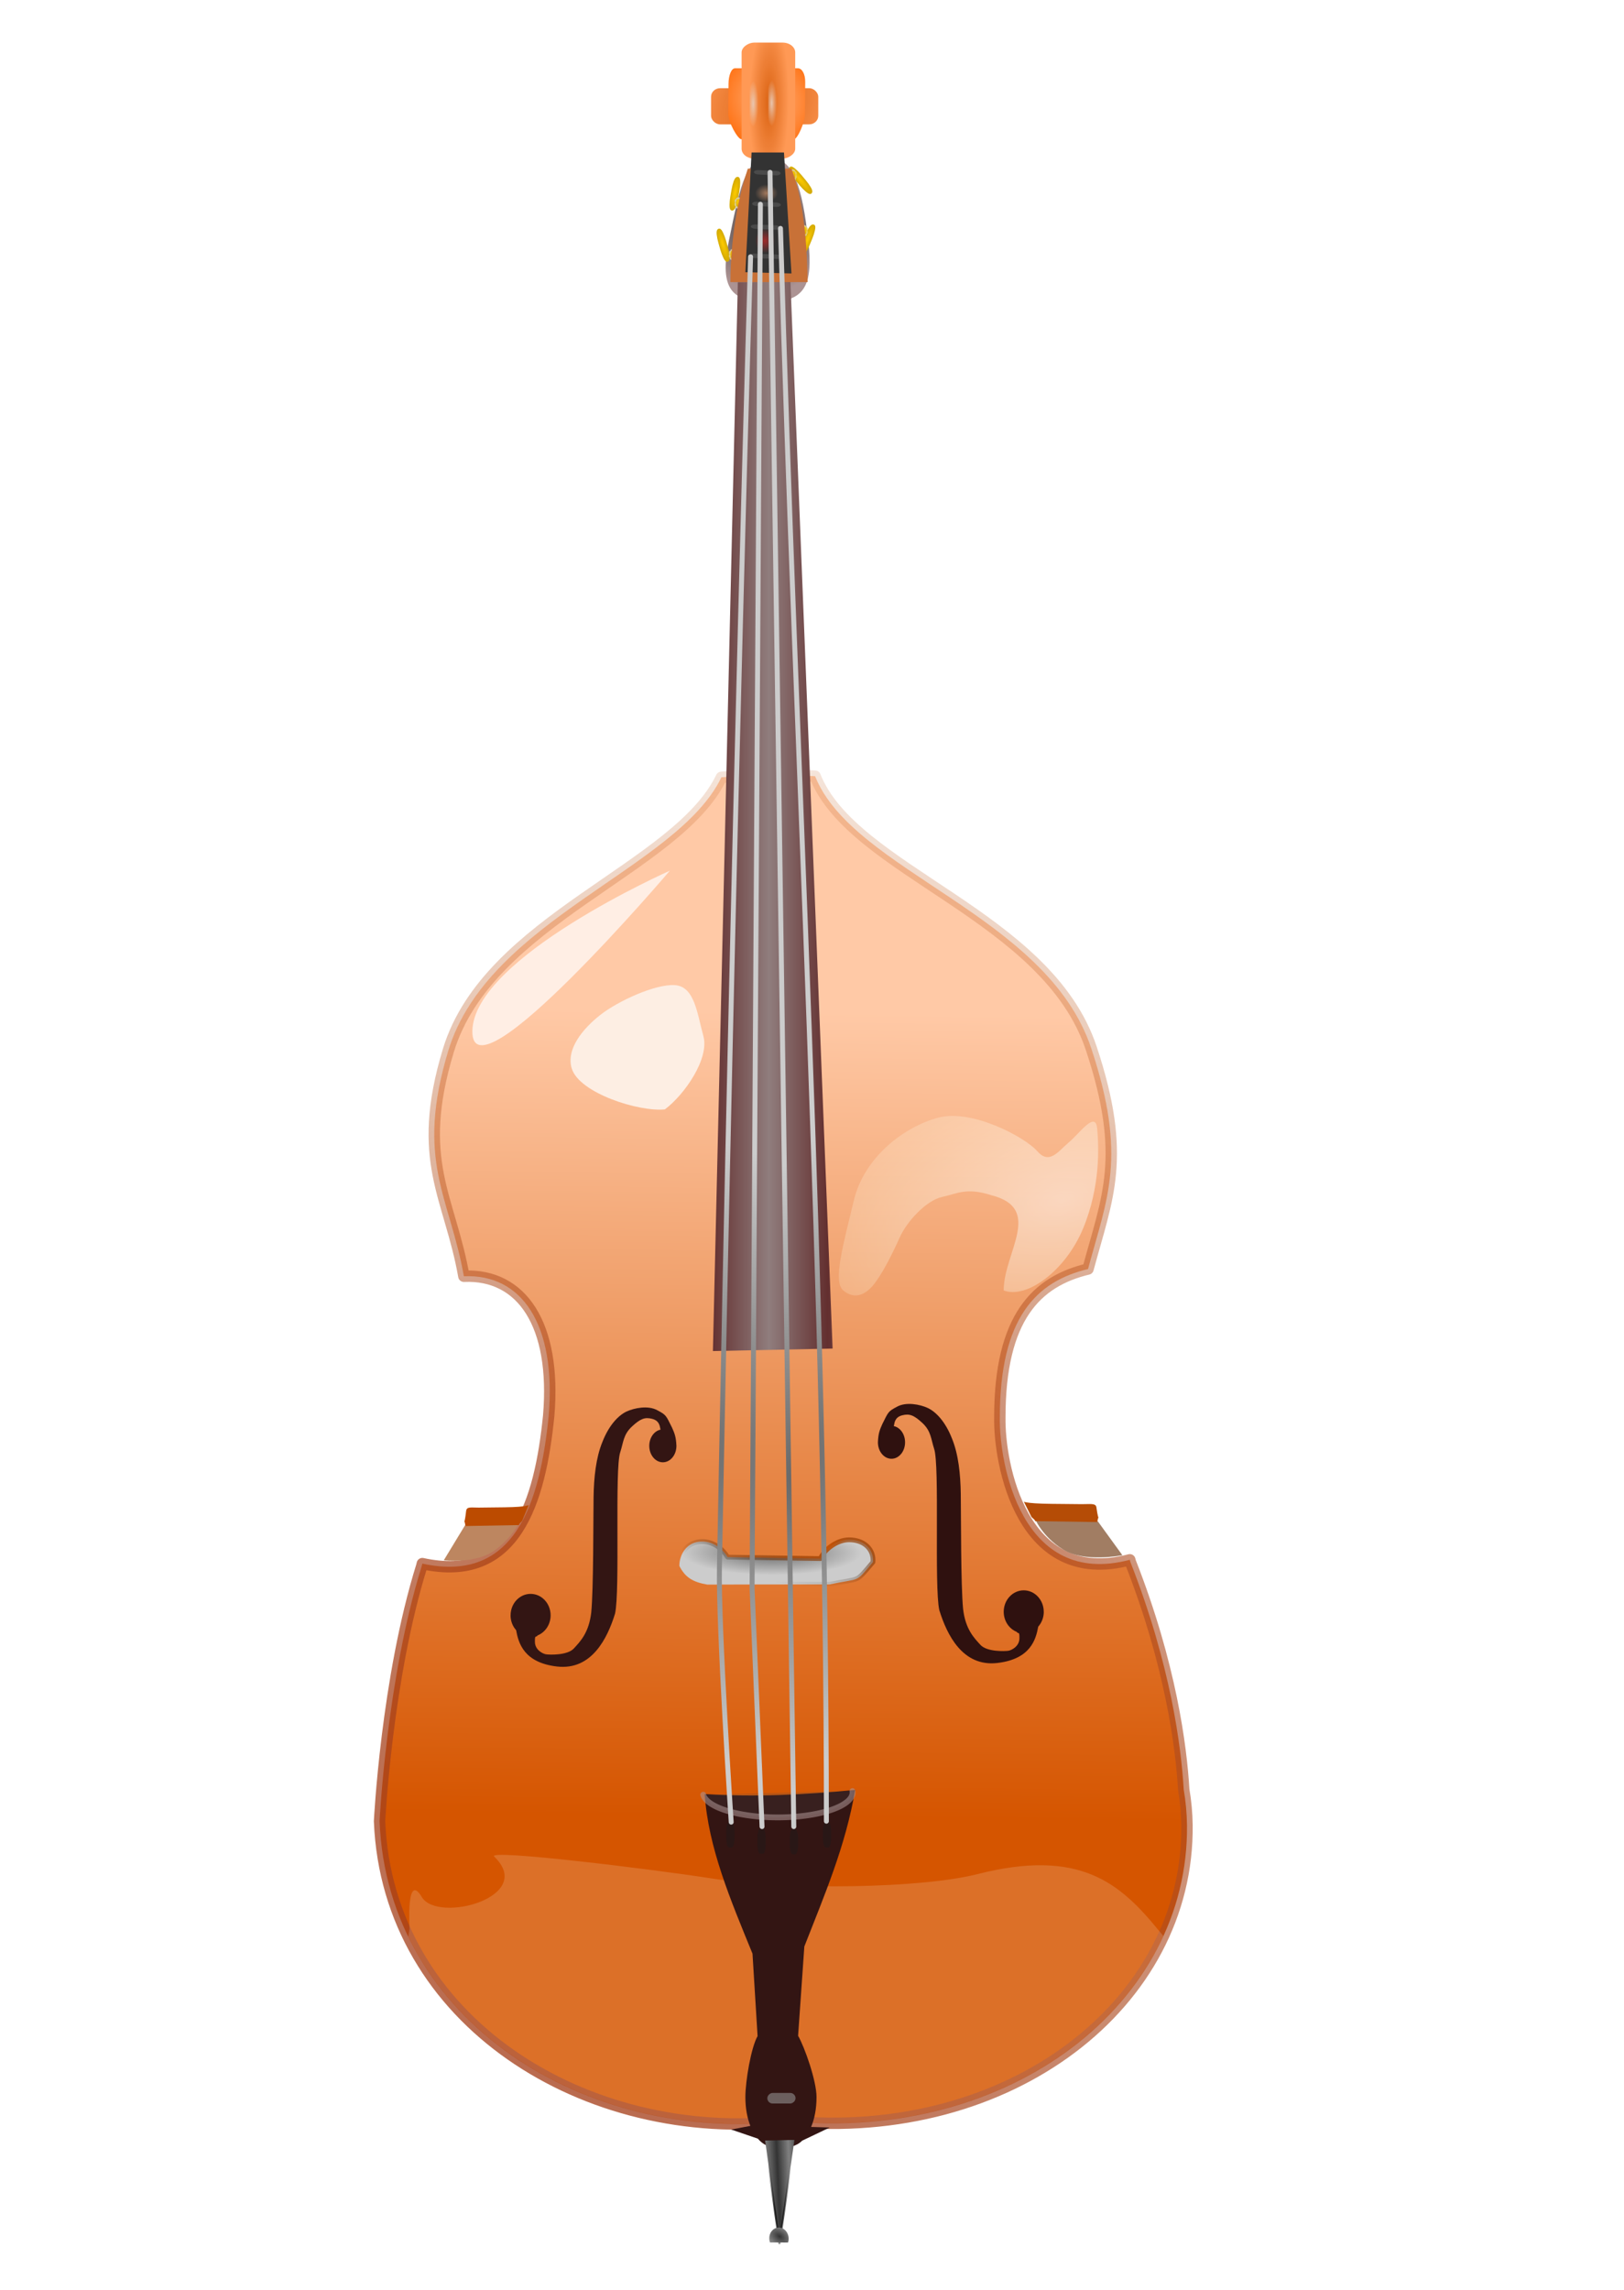 <?xml version="1.0" encoding="UTF-8"?>
<svg width="105mm" height="148mm" version="1.1" viewBox="0 0 105 148" xmlns="http://www.w3.org/2000/svg" xmlns:xlink="http://www.w3.org/1999/xlink">
 <defs>
  <linearGradient id="c">
   <stop stop-color="#fc0" offset="0"/>
   <stop stop-color="#ccc" offset="1"/>
  </linearGradient>
  <linearGradient id="a">
   <stop stop-color="#fc0" offset="0"/>
   <stop stop-color="#d4aa00" offset="1"/>
  </linearGradient>
  <linearGradient id="ar">
   <stop stop-color="#333" offset="0"/>
   <stop stop-color="#808080" offset="1"/>
  </linearGradient>
  <linearGradient id="aq">
   <stop stop-color="#da6213" stop-opacity=".996" offset="0"/>
   <stop stop-color="#f95" offset="1"/>
  </linearGradient>
  <linearGradient id="b">
   <stop stop-color="#666" offset="0"/>
   <stop stop-color="#ccc" offset="1"/>
  </linearGradient>
  <linearGradient id="bn" x1="145.2" x2="308.59" y1="171.6" y2="173.62" gradientTransform="matrix(0 -.265 .265 0 2.208 296.56)" gradientUnits="userSpaceOnUse">
   <stop stop-color="#d55500" offset="0"/>
   <stop stop-color="#ffc9a6" offset="1"/>
  </linearGradient>
  <radialGradient id="bu" cx="71.654" cy="254.15" r="4.826" gradientTransform="matrix(-.588 -2.173 3.651 -.988 -819.79 631.74)" gradientUnits="userSpaceOnUse">
   <stop stop-color="#fff" offset="0"/>
   <stop stop-color="#ffffe2" stop-opacity=".142" offset="1"/>
  </radialGradient>
  <radialGradient id="aw" cx="191.86" cy="160.28" r="138" gradientTransform="matrix(.334 -.381 .378 .331 -78.533 278.64)" gradientUnits="userSpaceOnUse">
   <stop stop-color="#993116" offset="0"/>
   <stop stop-color="#cf7835" stop-opacity="0" offset="1"/>
  </radialGradient>
  <radialGradient id="ax" cx="199.76" cy="182.44" r="7.9" gradientTransform="matrix(.002 -.153 .615 .003 -62.274 273.91)" gradientUnits="userSpaceOnUse" xlink:href="#b"/>
  <radialGradient id="ay" cx="207.35" cy="185.42" r="7.9" gradientTransform="matrix(-.039 .274 -.968 -.063 240.32 198.4)" gradientUnits="userSpaceOnUse">
   <stop stop-color="#d45500" offset="0"/>
   <stop stop-opacity="0" offset="1"/>
  </radialGradient>
  <linearGradient id="bs" x1="93.954" x2="93.954" y1="44.845" y2="47.997" gradientTransform="rotate(-90 149.39 147.18)" gradientUnits="userSpaceOnUse" spreadMethod="reflect">
   <stop stop-color="#632f2f" offset="0"/>
   <stop stop-color="#907d7d" offset="1"/>
  </linearGradient>
  <radialGradient id="az" cx="130.74" cy="47.963" r="3.118" gradientTransform="matrix(.004 -.342 1.462 .019 -236.56 94.01)" gradientUnits="userSpaceOnUse" xlink:href="#aq"/>
  <radialGradient id="ba" cx="130.57" cy="239.24" r="1.257" gradientTransform="matrix(1 0 0 .226 -296.56 -4.718)" gradientUnits="userSpaceOnUse">
   <stop stop-color="#e9c6af" offset="0"/>
   <stop stop-color="#e9c6af" stop-opacity="0" offset="1"/>
  </radialGradient>
  <radialGradient id="bb" cx="130.6" cy="240.24" r="1.257" gradientTransform="matrix(1 0 0 .226 -296.56 -3.948)" gradientUnits="userSpaceOnUse">
   <stop stop-color="#e9c6af" offset="0"/>
   <stop stop-color="#e9c6af" stop-opacity="0" offset="1"/>
  </radialGradient>
  <radialGradient id="bc" cx="-47.684" cy="130.5" r="2.045" gradientTransform="matrix(-1.173 -1.072 1.003 -1.098 -136.6 257.98)" gradientUnits="userSpaceOnUse">
   <stop stop-color="#ffb380" offset="0"/>
   <stop stop-color="#f60" offset="1"/>
  </radialGradient>
  <radialGradient id="bd" cx="-47.762" cy="130.44" r="2.884" gradientTransform="matrix(1.165 .72 -.959 1.551 130.77 -334)" gradientUnits="userSpaceOnUse" xlink:href="#aq"/>
  <radialGradient id="be" cx="122.66" cy="239.71" r="5.368" gradientTransform="matrix(-.186 -.587 .578 -.193 -65.689 291.13)" gradientUnits="userSpaceOnUse">
   <stop stop-color="#333" offset="0"/>
   <stop stop-color="#ac9393" offset="1"/>
  </radialGradient>
  <radialGradient id="bf" cx="123.2" cy="47.764" r=".664" gradientTransform="matrix(1 0 0 .786 -296.56 12.443)" gradientUnits="userSpaceOnUse">
   <stop stop-color="#a02c2c" offset="0"/>
   <stop stop-color="#a02c2c" stop-opacity="0" offset="1"/>
  </radialGradient>
  <radialGradient id="bg" cx="125.76" cy="47.859" r=".474" gradientTransform="matrix(1 0 0 1.3 -296.56 -12.15)" gradientUnits="userSpaceOnUse">
   <stop stop-color="#ffb380" offset="0"/>
   <stop stop-color="#ffb380" stop-opacity="0" offset="1"/>
  </radialGradient>
  <radialGradient id="bh" cx="115.81" cy="220.62" r="41.542" gradientTransform="matrix(.277 .3 -.294 .271 78.331 143.99)" gradientUnits="userSpaceOnUse" xlink:href="#b"/>
  <radialGradient id="bj" cx="115.81" cy="220.62" r="41.542" gradientTransform="matrix(.277 .3 -.294 .271 79.374 144.37)" gradientUnits="userSpaceOnUse" xlink:href="#b"/>
  <radialGradient id="bi" cx="115.81" cy="220.62" r="41.542" gradientTransform="matrix(.277 .3 -.294 .271 83.642 143.89)" gradientUnits="userSpaceOnUse" xlink:href="#b"/>
  <radialGradient id="bk" cx="178.95" cy="281.35" r="41.542" gradientTransform="matrix(.277 .3 -.294 .271 85.255 109.94)" gradientUnits="userSpaceOnUse" xlink:href="#b"/>
  <linearGradient id="bt" x1="50.682" x2="51.322" y1="277.41" y2="277.38" gradientUnits="userSpaceOnUse" xlink:href="#ar" spreadMethod="reflect"/>
  <radialGradient id="bl" cx="49.71" cy="278.63" r=".788" gradientTransform="matrix(5.043 -.34 .239 3.545 -267.64 -691.31)" gradientUnits="userSpaceOnUse">
   <stop offset="0"/>
   <stop stop-opacity="0" offset="1"/>
  </radialGradient>
  <radialGradient id="bm" cx="50.817" cy="280.89" r=".553" gradientTransform="matrix(-1.33 -.062 .042 -.859 206.12 472.11)" gradientUnits="userSpaceOnUse" xlink:href="#ar"/>
  <radialGradient id="bv" cx="45.485" cy="170.75" r=".254" gradientTransform="matrix(1.103 .809 -.846 1.155 142.9 -62.694)" gradientUnits="userSpaceOnUse" xlink:href="#c"/>
  <radialGradient id="as" cx="48.009" cy="174.13" r=".213" gradientTransform="matrix(1 0 0 1.45 .555 -81.237)" gradientUnits="userSpaceOnUse" xlink:href="#a"/>
  <radialGradient id="au" cx="48.009" cy="174.13" r=".213" gradientTransform="matrix(1 0 0 1.45 .25 -78.459)" gradientUnits="userSpaceOnUse" xlink:href="#a"/>
  <radialGradient id="bw" cx="45.485" cy="170.75" r=".254" gradientTransform="matrix(1.103 .809 -.846 1.155 142.59 -59.916)" gradientUnits="userSpaceOnUse" xlink:href="#c"/>
  <radialGradient id="at" cx="48.009" cy="174.13" r=".213" gradientTransform="matrix(1 0 0 1.45 4.065 -79.749)" gradientUnits="userSpaceOnUse" xlink:href="#a"/>
  <radialGradient id="by" cx="45.485" cy="170.75" r=".254" gradientTransform="matrix(1.103 .809 -.846 1.155 146.41 -61.206)" gradientUnits="userSpaceOnUse" xlink:href="#c"/>
  <radialGradient id="av" cx="48.009" cy="174.13" r=".213" gradientTransform="matrix(1 0 0 1.45 3.474 -82.74)" gradientUnits="userSpaceOnUse" xlink:href="#a"/>
  <radialGradient id="bx" cx="45.485" cy="170.75" r=".254" gradientTransform="matrix(1.103 .809 -.846 1.155 145.81 -64.197)" gradientUnits="userSpaceOnUse" xlink:href="#c"/>
  <linearGradient id="bo" x1="76.875" x2="76.529" y1="166.5" y2="166.84" gradientUnits="userSpaceOnUse" xlink:href="#a"/>
  <radialGradient id="bz" cx="76.951" cy="166.78" r=".214" gradientTransform="matrix(1 0 0 4.293 0 -549.24)" gradientUnits="userSpaceOnUse" xlink:href="#a"/>
  <linearGradient id="br" x1="76.875" x2="76.529" y1="166.5" y2="166.84" gradientTransform="translate(-78.82 13.166)" gradientUnits="userSpaceOnUse" xlink:href="#a"/>
  <radialGradient id="cb" cx="76.951" cy="166.78" r=".214" gradientTransform="matrix(1 1.6804e-8 0 4.293 -78.82 -536.08)" gradientUnits="userSpaceOnUse" xlink:href="#a"/>
  <linearGradient id="bp" x1="76.875" x2="76.529" y1="166.5" y2="166.84" gradientTransform="translate(-146.43 -8.952)" gradientUnits="userSpaceOnUse" xlink:href="#a"/>
  <radialGradient id="ca" cx="76.951" cy="166.78" r=".214" gradientTransform="matrix(1 1.6804e-8 0 4.293 -146.43 -558.2)" gradientUnits="userSpaceOnUse" xlink:href="#a"/>
  <linearGradient id="bq" x1="76.875" x2="76.529" y1="166.5" y2="166.84" gradientTransform="translate(37.546 -16.159)" gradientUnits="userSpaceOnUse" xlink:href="#a"/>
  <radialGradient id="cc" cx="76.951" cy="166.78" r=".214" gradientTransform="matrix(1 1.6804e-8 0 4.293 37.546 -565.4)" gradientUnits="userSpaceOnUse" xlink:href="#a"/>
 </defs>
 <g transform="translate(0,-149)">
  <g transform="matrix(1.202 0 0 1.202 -10.625 -43.816)">
   <rect transform="matrix(.997 .083 -.17 .986 0 0)" x="76.84" y="165.96" width=".222" height="1.632" rx=".271" ry=".638" fill="url(#bo)" stroke="url(#bz)" stroke-linecap="round" stroke-linejoin="round" stroke-width=".207" style="paint-order:stroke fill markers"/>
   <path d="m50.218 168.91c1.317-0.036 1.779 1.599 2.098 4.457 0.263 2.359-0.135 3.338-2.334 3.277-1.731-0.048-2.466-0.664-1.945-3.24 0.676-3.344 0.957-4.461 2.181-4.495z" fill="url(#be)" style="paint-order:stroke fill markers"/>
   <rect transform="matrix(.955 .297 -.379 .925 0 0)" x="114.39" y="149.81" width=".222" height="1.632" rx=".271" ry=".638" fill="url(#bq)" stroke="url(#cc)" stroke-linecap="round" stroke-linejoin="round" stroke-width=".207" style="paint-order:stroke fill markers"/>
   <rect transform="matrix(.709 -.706 .641 .767 0 0)" x="-69.592" y="157.01" width=".222" height="1.632" rx=".271" ry=".638" fill="url(#bp)" stroke="url(#ca)" stroke-linecap="round" stroke-linejoin="round" stroke-width=".207" style="paint-order:stroke fill markers"/>
   <rect transform="matrix(.934 -.358 .275 .961 0 0)" x="-1.98" y="179.13" width=".222" height="1.632" rx=".271" ry=".638" fill="url(#br)" stroke="url(#cb)" stroke-linecap="round" stroke-linejoin="round" stroke-width=".207" style="paint-order:stroke fill markers"/>
   <rect x="51.317" y="169.57" width=".332" height=".524" rx=".195" ry=".183" fill="url(#av)" stroke="url(#bx)" stroke-dasharray="0.094, 0.094" stroke-linecap="round" stroke-linejoin="round" stroke-width=".094" style="paint-order:stroke fill markers"/>
   <rect x="48.399" y="171.07" width=".332" height=".524" rx=".195" ry=".183" fill="url(#as)" stroke="url(#bv)" stroke-dasharray="0.094, 0.094" stroke-linecap="round" stroke-linejoin="round" stroke-width=".094" style="paint-order:stroke fill markers"/>
   <rect x="51.909" y="172.56" width=".332" height=".524" rx=".195" ry=".183" fill="url(#at)" stroke="url(#by)" stroke-dasharray="0.094, 0.094" stroke-linecap="round" stroke-linejoin="round" stroke-width=".094" style="paint-order:stroke fill markers"/>
   <rect x="48.093" y="173.85" width=".332" height=".524" rx=".195" ry=".183" fill="url(#au)" stroke="url(#bw)" stroke-dasharray="0.094, 0.094" stroke-linecap="round" stroke-linejoin="round" stroke-width=".094" style="paint-order:stroke fill markers"/>
   <path d="m29.256 258.35c0.43 10.708 11.071 17.381 21.954 16.119 11.963 1.145 21.596-6.33 21.477-15.93-9e-3 -0.635-0.068-1.27-0.175-1.9-0.135-2.301-0.697-6.705-2.873-12.247-0.01-0.038-0.018-0.07-0.028-0.108-5.846 1.545-7.031-5.201-6.991-7.646-2e-3 -5.403 1.985-7.326 4.744-7.989 1.033-3.845 2.118-6.011 0.176-11.86-2.385-7.181-12.832-9.512-14.856-14.64-3.218-0.175-2.231-0.133-5.041 0.059-2.353 4.91-12.55 7.638-14.689 14.699-1.798 5.933 0.079 7.841 0.837 12.131 3.113-0.138 4.977 2.586 4.563 7.5-0.468 4.636-1.781 9.046-6.798 7.951-9e-3 0.038-0.017 0.071-0.025 0.109-1.897 6.069-2.276 13.751-2.276 13.751z" fill="url(#bn)" stroke="url(#aw)" stroke-linecap="round" stroke-linejoin="round" stroke-width=".612" style="paint-order:stroke fill markers"/>
   <path d="m30.802 264.55c3.391 6.965 11.824 10.907 20.408 9.912 9.321 0.892 17.226-3.45 20.207-9.952l-0.245-0.288c-2.086-2.561-4.252-4.439-9.768-3.034-2.974 0.757-10.096 0.886-14.237 0.237-3.304-0.517-12.156-1.595-11.748-1.185 2.276 2.181-3.035 3.603-3.888 2.181s-0.664 1.707-0.664 1.707z" fill="#fff" fill-opacity=".488" opacity=".327"/>
   <path d="m62.826 229.8c1.233 0.474 3.319-1.043 4.268-3.319 0.948-2.276 0.854-4.457 0.759-5.405-0.095-0.948-0.948 0.284-1.517 0.759-0.569 0.474-1.043 1.233-1.707 0.474s-3.509-2.276-5.311-1.802c-1.802 0.474-3.983 2.086-4.552 4.457s-1.138 4.362-0.569 4.837c0.569 0.474 1.138 0.284 1.612-0.284 0.474-0.569 1.043-1.707 1.423-2.561 0.379-0.853 1.423-1.992 2.276-2.181 0.854-0.19 1.321-0.519 2.655-0.095 2.822 0.718 0.664 3.08 0.664 5.121z" fill="url(#bu)" opacity=".495"/>
   <path d="m39.592 217.86c0.397 1.328 3.613 2.348 5.011 2.205 1.069-0.802 2.405-2.739 2.071-3.942-0.334-1.203-0.468-2.673-1.537-2.739s-3.073 0.869-4.009 1.603c-0.935 0.735-1.848 1.833-1.537 2.873z" fill="#fdeee3"/>
   <path d="m44.871 207.23s-10.557 4.677-10.623 8.619c-0.067 3.942 10.623-8.619 10.623-8.619z" fill="#ffeee4"/>
   <path d="m33.846 242.44-1.136 1.871s1.737 0.2 2.739-0.535 1.336-1.537 1.336-1.537z" fill="#bd8660"/>
   <path d="m33.915 241.65c0.028-0.242 0.298-0.168 0.673-0.173l1.39-0.016c1.357-0.016 1.318-0.156 1.3-0.115l-0.349 0.834c-0.017 0.041-0.259 0.246-0.141 0.237l-2.913 0.052c-0.086-0.572-0.077 0.171 0.039-0.82z" fill="#bc4b00" style="paint-order:stroke fill markers"/>
   <path d="m67.894 242.22 1.317 1.816s-2.014 0.415-3.176-0.298-1.549-1.712-1.549-1.712z" fill="#a17d63"/>
   <path d="m67.814 241.46c-0.033-0.235-0.346-0.163-0.781-0.168l-1.611-0.016c-1.574-0.015-1.528-0.151-1.508-0.111l0.404 0.81c0.02 0.04 0.3 0.239 0.164 0.23l3.377 0.05c0.099-0.555 0.09 0.166-0.045-0.796z" fill="#b54c06" style="paint-order:stroke fill markers"/>
   <path d="m47.187 233.06 6.438-0.134-2.268-57.354-2.829 0.016z" fill="url(#bs)"/>
   <rect transform="scale(-1)" x="-52.854" y="-167.1" width="5.767" height="1.945" rx=".491" ry=".457" fill="url(#bd)" style="paint-order:stroke fill markers"/>
   <path d="m51.543 167.9h-2.825c-0.193 0-0.707-0.906-0.704-1.369l0.012-1.61c0.003-0.463 0.155-0.836 0.348-0.836h3.394c0.193 0 0.387 0.278 0.384 0.741l-0.012 1.705c-0.003 0.463-0.404 1.369-0.597 1.369z" fill="url(#bc)" style="paint-order:stroke fill markers"/>
   <rect transform="rotate(-90)" x="-168.94" y="48.73" width="6.237" height="2.884" rx=".531" ry=".678" fill="url(#az)" style="paint-order:stroke fill markers"/>
   <path d="m49.065 169.48c-0.56 1.697-0.915 3.69-0.939 6.103h4.158c-0.051-2.647-0.284-4.529-0.872-6.103z" fill="#c87137"/>
   <path d="m48.931 175.05 0.335-6.438 1.744 3e-5 0.402 6.505z" fill="#333"/>
   <path d="m36.302 247.27c3.5e-5 0.297 0.107 0.583 0.299 0.798 0.126 0.691 0.414 1.746 2.197 1.954 1.874 0.219 2.718-1.53 3.124-2.842 0.281-1.25-0.031-7.81 0.281-8.684 0.169-0.512 0.156-0.937 0.625-1.375 0.469-0.437 0.709-0.512 1.084-0.418 0.375 0.094 0.415 0.356 0.447 0.543 0.002 0.014 0.008 0.026 0.012 0.039-0.351 0.072-0.608 0.441-0.608 0.872 1.01e-4 0.488 0.327 0.884 0.731 0.884 0.403-2.7e-4 0.73-0.396 0.73-0.884-0.021-0.475-0.092-0.655-0.232-0.971-0.335-0.672-0.312-0.686-0.789-0.94-0.5-0.281-1.249-0.125-1.655 0.062-0.406 0.187-0.937 0.687-1.312 1.655-0.344 0.843-0.454 1.906-0.469 2.968-0.017 1.187-1.08e-4 4.904-0.125 6.185-0.125 1.093-0.593 1.562-0.937 1.937-0.344 0.375-1.312 0.343-1.5 0.312-0.187-0.031-0.584-0.245-0.593-0.656-0.01-0.443 0.068-0.216 0.143-0.359 0.422-0.168 0.702-0.599 0.702-1.081-8.2e-5 -0.637-0.482-1.153-1.076-1.153-0.595-1.5e-4 -1.077 0.516-1.077 1.153z" fill="#331513" style="paint-order:stroke fill markers"/>
   <path d="m64.984 247.08c-3.4e-5 0.297-0.107 0.583-0.299 0.798-0.126 0.691-0.414 1.746-2.197 1.954-1.874 0.219-2.718-1.53-3.124-2.842-0.281-1.25 0.031-7.81-0.281-8.684-0.169-0.512-0.156-0.937-0.625-1.375s-0.709-0.512-1.084-0.418c-0.375 0.094-0.415 0.356-0.447 0.543-0.002 0.014-0.008 0.026-0.012 0.039 0.351 0.072 0.608 0.441 0.608 0.872-1e-4 0.488-0.327 0.884-0.731 0.884-0.403-2.7e-4 -0.73-0.396-0.73-0.884 0.021-0.475 0.092-0.655 0.232-0.971 0.335-0.672 0.312-0.686 0.789-0.94 0.5-0.281 1.249-0.125 1.655 0.062 0.406 0.187 0.937 0.687 1.312 1.655 0.344 0.843 0.454 1.906 0.469 2.968 0.017 1.187 1.09e-4 4.904 0.125 6.185 0.125 1.093 0.593 1.562 0.937 1.937 0.344 0.375 1.312 0.343 1.5 0.312 0.187-0.031 0.584-0.245 0.593-0.656 0.01-0.443-0.068-0.216-0.143-0.359-0.422-0.168-0.702-0.599-0.702-1.081 8.2e-5 -0.637 0.482-1.153 1.076-1.153 0.595-1.5e-4 1.077 0.516 1.077 1.153z" fill="#2f110f" style="paint-order:stroke fill markers"/>
   <path d="m46.747 256.88c0.179 2.861 1.399 5.722 2.569 8.582l0.273 4.433c-0.35 0.612-0.656 2.418-0.656 3.275 8e-6 0.61 0.099 1.13 0.268 1.553l-1.033 0.196 1.437 0.491c0.334 0.393 0.713 0.493 1.187 0.493 0.429-1e-4 0.878-0.064 1.197-0.386l1.482-0.707-1.003-0.03c0.184-0.433 0.292-0.972 0.292-1.61-2.11e-4 -0.864-0.636-2.677-0.991-3.291l0.335-4.8c1.067-2.728 2.225-5.411 2.733-8.419-2.697 0.253-5.394 0.4-8.091 0.219z" fill="#331513" style="paint-order:stroke fill markers"/>
   <rect transform="rotate(-90)" x="-167.25" y="49.166" width="2.513" height=".569" rx=".536" ry=".285" fill="url(#ba)" style="paint-order:stroke fill markers"/>
   <rect transform="rotate(-90)" x="-167.22" y="50.161" width="2.513" height=".569" rx=".536" ry=".285" fill="url(#bb)" style="paint-order:stroke fill markers"/>
   <rect transform="rotate(-90)" x="-273.52" y="50.114" width=".569" height="1.517" rx=".536" ry=".285" fill="#999" opacity=".566" style="paint-order:stroke fill markers"/>
   <path d="m45.381 244.61c0.311 0.625 0.735 0.874 1.503 1.007 0.837-6e-3 4.846-0.01 6.575-0.01 1.734-0.365 1.35-0.041 2.336-1.199 0.06-0.641-0.424-1.199-1.285-1.199-0.692 3.5e-4 -1.35 0.561-1.544 1.01l-4.989-0.078c-0.235-0.401-0.727-0.839-1.366-0.839-0.861-1e-5 -1.23 0.729-1.23 1.31z" fill="url(#ax)" stroke="url(#ay)" stroke-linecap="round" stroke-linejoin="round" stroke-opacity=".984" stroke-width=".256" style="paint-order:stroke fill markers"/>
   <rect transform="rotate(-90)" x="-171.28" y="49.45" width=".948" height="1.233" rx=".536" ry=".285" fill="url(#bg)" opacity=".544" style="paint-order:stroke fill markers"/>
   <ellipse transform="rotate(-90)" cx="-173.37" cy="49.972" rx=".664" ry=".522" fill="url(#bf)" style="paint-order:stroke fill markers"/>
   <rect x="47.9" y="258.4" width=".451" height="1.351" rx=".142" ry=".514" fill="#1a1a1a" fill-opacity=".388" style="paint-order:stroke fill markers"/>
   <rect x="49.577" y="258.74" width=".451" height="1.351" rx=".142" ry=".514" fill="#1a1a1a" fill-opacity=".388" style="paint-order:stroke fill markers"/>
   <rect x="51.321" y="258.77" width=".451" height="1.351" rx=".142" ry=".514" fill="#1a1a1a" fill-opacity=".388" style="paint-order:stroke fill markers"/>
   <rect x="53.098" y="258.4" width=".451" height="1.351" rx=".142" ry=".514" fill="#1a1a1a" fill-opacity=".388" style="paint-order:stroke fill markers"/>
   <path transform="rotate(-90)" d="m-256.72 54.692a1.341 4.024 0 0 1 -1.412 -3.724 1.341 4.024 0 0 1 1.216 -4.301" fill="#4d4d4d" fill-opacity=".388" opacity=".566" stroke="#ac9393" stroke-linecap="round" stroke-linejoin="round" stroke-width=".312" style="paint-order:stroke fill markers"/>
   <rect transform="matrix(0 -1 .999 .04 0 0)" x="-172.31" y="49.193" width=".237" height="1.78" rx=".142" ry=".285" fill="#ccc" fill-opacity=".388" opacity=".394" style="paint-order:stroke fill markers"/>
   <rect transform="matrix(0 -1 .999 .044 0 0)" x="-170.54" y="49.273" width=".237" height="1.602" rx=".142" ry=".256" fill="#ccc" fill-opacity=".388" opacity=".394" style="paint-order:stroke fill markers"/>
   <rect transform="matrix(0 -1 .999 .046 0 0)" x="-169.21" y="49.348" width=".237" height="1.543" rx=".142" ry=".247" fill="#ccc" fill-opacity=".388" opacity=".394" style="paint-order:stroke fill markers"/>
   <rect transform="matrix(0 -1 .999 .05 0 0)" x="-167.31" y="49.44" width=".237" height="1.436" rx=".142" ry=".23" fill="#ccc" fill-opacity=".388" opacity=".394" style="paint-order:stroke fill markers"/>
   <path d="m48.17 258.39s-0.692-10.487-0.633-13.651c0.769-40.994 1.676-70.52 1.676-70.52" fill="none" stroke="url(#bh)" stroke-linecap="round" stroke-width=".265px"/>
   <path d="m49.829 258.63-0.536-12.832 0.448-74.403" fill="none" stroke="url(#bj)" stroke-linecap="round" stroke-width=".265px"/>
   <path d="m53.291 258.34c-0.012-29.13-1.631-56.104-2.469-85.647" fill="none" stroke="url(#bi)" stroke-linecap="round" stroke-width=".265px"/>
   <path d="m51.537 258.63-1.277-88.951" fill="none" stroke="url(#bk)" stroke-linecap="round" stroke-width=".265"/>
   <path d="m49.995 275.51 1.576-0.034-0.805 5.6z" fill="url(#bt)" stroke="url(#bl)" stroke-linecap="round" stroke-width=".1"/>
   <path transform="matrix(.889 .457 -.364 .931 0 0)" d="m149.97 228.2a0.537 0.573 0 0 1 -0.099 -0.686 0.537 0.573 0 0 1 0.592 -0.285 0.537 0.573 0 0 1 0.416 0.532" fill="url(#bm)" style="paint-order:stroke fill markers"/>
  </g>
 </g>
</svg>
